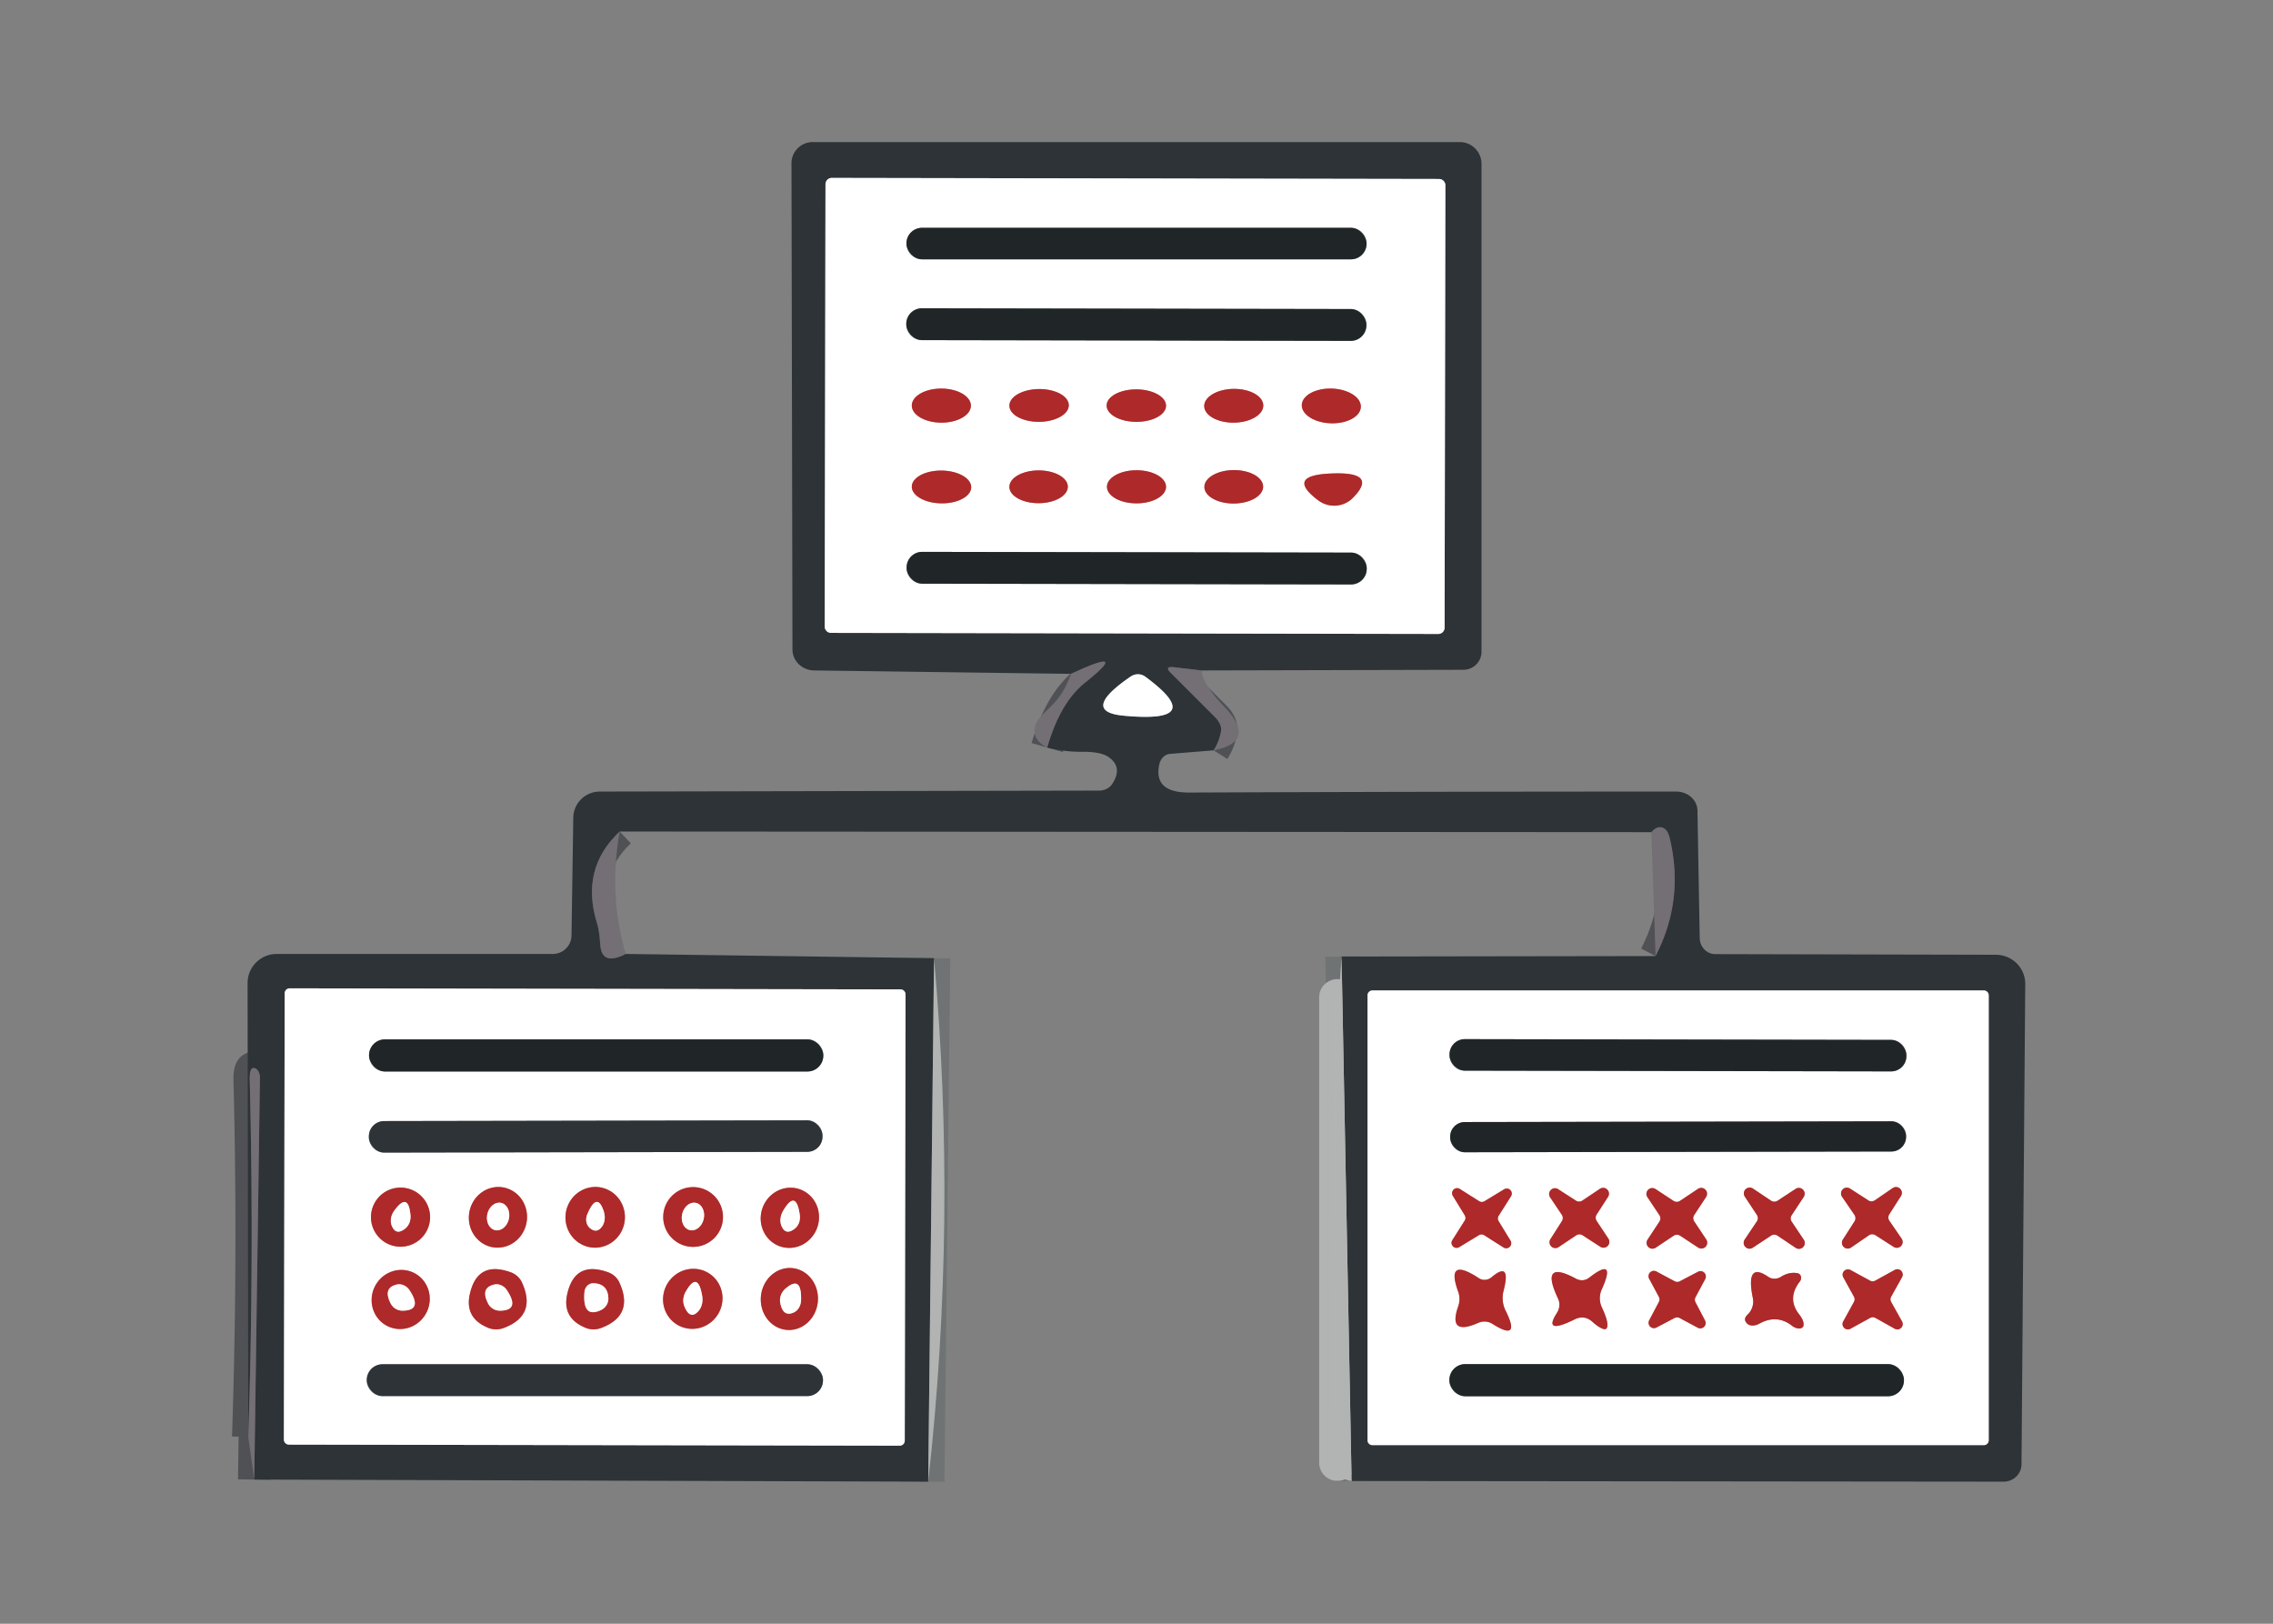 <?xml version="1.0" encoding="UTF-8" standalone="no"?>
<!DOCTYPE svg PUBLIC "-//W3C//DTD SVG 1.1//EN" "http://www.w3.org/Graphics/SVG/1.1/DTD/svg11.dtd">
<svg xmlns="http://www.w3.org/2000/svg" version="1.1" viewBox="0 0 140 100">
<rect x="0" y="0" width="140" height="100" fill="#808080" stroke="none"/>
<g stroke-width="2.00" fill="none" stroke-linecap="butt">
<path stroke="#505155" stroke-opacity="0.996" vector-effect="non-scaling-stroke" d="
  M 74.00 41.29
  L 72.31 41.09
  Q 71.68 41.02 72.12 41.45
  L 74.86 44.19
  A 1.14 0.72 34.7 0 1 75.21 45.01
  Q 75.11 45.64 74.75 46.21"
/>
<path stroke="#6f7374" stroke-opacity="0.996" vector-effect="non-scaling-stroke" d="
  M 83.25 91.21
  L 82.63 58.91"
/>
<path stroke="#505155" stroke-opacity="0.996" vector-effect="non-scaling-stroke" d="
  M 101.97 58.88
  Q 103.76 55.43 102.84 51.60
  Q 102.73 51.16 102.50 51.02
  Q 102.11 50.79 101.71 51.25"
/>
<path stroke="#505155" stroke-opacity="0.996" vector-effect="non-scaling-stroke" d="
  M 38.17 51.21
  Q 35.72 53.50 36.78 56.89
  Q 36.92 57.34 36.97 58.16
  Q 37.05 59.52 38.54 58.75"
/>
<path stroke="#6f7374" stroke-opacity="0.996" vector-effect="non-scaling-stroke" d="
  M 57.53 59.01
  L 57.17 91.25"
/>
<path stroke="#505155" stroke-opacity="0.996" vector-effect="non-scaling-stroke" d="
  M 15.66 91.12
  L 16.01 66.39
  A 0.64 0.43 -85.2 0 0 15.67 65.78
  Q 15.36 65.71 15.38 66.50
  Q 15.66 77.50 15.29 88.50"
/>
<path stroke="#505155" stroke-opacity="0.996" vector-effect="non-scaling-stroke" d="
  M 64.50 46.04
  Q 65.30 43.27 66.81 42.06
  Q 69.72 39.75 65.96 41.50"
/>
<path stroke="#96999b" vector-effect="non-scaling-stroke" d="
  M 89.024 11.413
  A 0.39 0.39 0.0 0 0 88.634 11.023
  L 51.234 10.957
  A 0.39 0.39 0.0 0 0 50.844 11.347
  L 50.796 38.587
  A 0.39 0.39 0.0 0 0 51.186 38.977
  L 88.585 39.043
  A 0.39 0.39 0.0 0 0 88.976 38.653
  L 89.024 11.413"
/>
<path stroke="#96999b" vector-effect="non-scaling-stroke" d="
  M 70.55 41.68
  A 0.78 0.77 -43.5 0 0 69.65 41.66
  Q 66.48 43.83 69.24 44.08
  Q 74.45 44.56 70.55 41.68"
/>
<path stroke="#96999b" vector-effect="non-scaling-stroke" d="
  M 55.774 61.243
  A 0.31 0.31 0.0 0 0 55.465 60.933
  L 17.845 60.867
  A 0.31 0.31 0.0 0 0 17.534 61.177
  L 17.486 88.657
  A 0.31 0.31 0.0 0 0 17.796 88.967
  L 55.415 89.033
  A 0.31 0.31 0.0 0 0 55.726 88.723
  L 55.774 61.243"
/>
<path stroke="#96999b" vector-effect="non-scaling-stroke" d="
  M 122.49 61.30
  A 0.30 0.30 0.0 0 0 122.19 61.00
  L 84.53 61.00
  A 0.30 0.30 0.0 0 0 84.23 61.30
  L 84.23 88.70
  A 0.30 0.30 0.0 0 0 84.53 89.00
  L 122.19 89.00
  A 0.30 0.30 0.0 0 0 122.49 88.70
  L 122.49 61.30"
/>
<path stroke="#909394" vector-effect="non-scaling-stroke" d="
  M 84.17 14.99
  A 0.96 0.96 0.0 0 0 83.21 14.03
  L 56.79 14.03
  A 0.96 0.96 0.0 0 0 55.83 14.99
  L 55.83 15.01
  A 0.96 0.96 0.0 0 0 56.79 15.97
  L 83.21 15.97
  A 0.96 0.96 0.0 0 0 84.17 15.01
  L 84.17 14.99"
/>
<path stroke="#909394" vector-effect="non-scaling-stroke" d="
  M 84.16 19.995
  A 0.96 0.96 0.0 0 0 83.202 19.033
  L 56.782 18.987
  A 0.96 0.96 0.0 0 0 55.82 19.945
  L 55.82 19.985
  A 0.96 0.96 0.0 0 0 56.778 20.947
  L 83.198 20.993
  A 0.96 0.96 0.0 0 0 84.16 20.035
  L 84.16 19.995"
/>
<path stroke="#d79494" vector-effect="non-scaling-stroke" d="
  M 59.8 24.986
  A 1.82 1.05 0.2 0 0 57.984 23.93
  A 1.82 1.05 0.2 0 0 56.16 24.974
  A 1.82 1.05 0.2 0 0 57.976 26.03
  A 1.82 1.05 0.2 0 0 59.8 24.986"
/>
<path stroke="#d79494" vector-effect="non-scaling-stroke" d="
  M 65.83 24.954
  A 1.83 1.01 -0.5 0 0 63.991 23.96
  A 1.83 1.01 -0.5 0 0 62.17 24.986
  A 1.83 1.01 -0.5 0 0 64.009 25.98
  A 1.83 1.01 -0.5 0 0 65.83 24.954"
/>
<path stroke="#d79494" vector-effect="non-scaling-stroke" d="
  M 71.82 24.986
  A 1.83 1.00 0.2 0 0 69.993 23.98
  A 1.83 1.00 0.2 0 0 68.16 24.974
  A 1.83 1.00 0.2 0 0 69.987 25.98
  A 1.83 1.00 0.2 0 0 71.82 24.986"
/>
<path stroke="#d79494" vector-effect="non-scaling-stroke" d="
  M 77.81 24.968
  A 1.82 1.04 -0.7 0 0 75.977 23.95
  A 1.82 1.04 -0.7 0 0 74.17 25.012
  A 1.82 1.04 -0.7 0 0 76.003 26.03
  A 1.82 1.04 -0.7 0 0 77.81 24.968"
/>
<path stroke="#d79494" vector-effect="non-scaling-stroke" d="
  M 83.819 25.06
  A 1.82 1.07 1.9 0 0 82.035 23.931
  A 1.82 1.07 1.9 0 0 80.181 24.94
  A 1.82 1.07 1.9 0 0 81.965 26.069
  A 1.82 1.07 1.9 0 0 83.819 25.06"
/>
<path stroke="#d79494" vector-effect="non-scaling-stroke" d="
  M 59.82 30.012
  A 1.83 1.01 0.7 0 0 58.002 28.98
  A 1.83 1.01 0.7 0 0 56.16 29.968
  A 1.83 1.01 0.7 0 0 57.978 31
  A 1.83 1.01 0.7 0 0 59.82 30.012"
/>
<path stroke="#d79494" vector-effect="non-scaling-stroke" d="
  M 65.77 29.974
  A 1.80 1.01 -0.2 0 0 63.967 28.97
  A 1.80 1.01 -0.2 0 0 62.17 29.986
  A 1.80 1.01 -0.2 0 0 63.974 30.99
  A 1.80 1.01 -0.2 0 0 65.77 29.974"
/>
<path stroke="#d79494" vector-effect="non-scaling-stroke" d="
  M 71.82 29.98
  A 1.82 1.02 0.0 0 0 70.00 28.96
  A 1.82 1.02 0.0 0 0 68.18 29.98
  A 1.82 1.02 0.0 0 0 70.00 31.00
  A 1.82 1.02 0.0 0 0 71.82 29.98"
/>
<path stroke="#d79494" vector-effect="non-scaling-stroke" d="
  M 77.8 29.967
  A 1.81 1.03 -0.4 0 0 75.983 28.95
  A 1.81 1.03 -0.4 0 0 74.18 29.993
  A 1.81 1.03 -0.4 0 0 75.997 31.01
  A 1.81 1.03 -0.4 0 0 77.8 29.967"
/>
<path stroke="#d79494" vector-effect="non-scaling-stroke" d="
  M 81.20 30.82
  A 1.63 1.62 40.5 0 0 83.33 30.66
  Q 84.93 29.04 82.01 29.16
  Q 79.14 29.27 81.20 30.82"
/>
<path stroke="#909394" vector-effect="non-scaling-stroke" d="
  M 84.18 34.995
  A 0.96 0.96 0.0 0 0 83.222 34.033
  L 56.802 33.987
  A 0.96 0.96 0.0 0 0 55.84 34.945
  L 55.84 34.985
  A 0.96 0.96 0.0 0 0 56.798 35.947
  L 83.218 35.993
  A 0.96 0.96 0.0 0 0 84.18 35.035
  L 84.18 34.995"
/>
<path stroke="#b1b4b3" stroke-opacity="0.992" vector-effect="non-scaling-stroke" d="
  M 82.51 61.42
  A 0.12 0.12 0.0 0 0 82.39 61.30
  L 82.37 61.30
  A 0.12 0.12 0.0 0 0 82.25 61.42
  L 82.25 90.08
  A 0.12 0.12 0.0 0 0 82.37 90.20
  L 82.39 90.20
  A 0.12 0.12 0.0 0 0 82.51 90.08
  L 82.51 61.42"
/>
<path stroke="#909394" vector-effect="non-scaling-stroke" d="
  M 50.71 64.99
  A 0.98 0.98 0.0 0 0 49.73 64.01
  L 23.71 64.01
  A 0.98 0.98 0.0 0 0 22.73 64.99
  L 22.73 65.01
  A 0.98 0.98 0.0 0 0 23.71 65.99
  L 49.73 65.99
  A 0.98 0.98 0.0 0 0 50.71 65.01
  L 50.71 64.99"
/>
<path stroke="#96999b" vector-effect="non-scaling-stroke" d="
  M 50.66 69.936
  A 0.94 0.94 0.0 0 0 49.718 68.997
  L 23.658 69.043
  A 0.94 0.94 0.0 0 0 22.72 69.984
  L 22.72 70.044
  A 0.94 0.94 0.0 0 0 23.662 70.983
  L 49.722 70.937
  A 0.94 0.94 0.0 0 0 50.66 69.996
  L 50.66 69.936"
/>
<path stroke="#d79494" vector-effect="non-scaling-stroke" d="
  M 30.365 76.815
  A 1.87 1.79 99.4 0 0 32.436 75.262
  A 1.87 1.79 99.4 0 0 30.975 73.125
  A 1.87 1.79 99.4 0 0 28.904 74.678
  A 1.87 1.79 99.4 0 0 30.365 76.815"
/>
<path stroke="#d79494" vector-effect="non-scaling-stroke" d="
  M 36.406 76.823
  A 1.87 1.83 97.8 0 0 38.473 75.218
  A 1.87 1.83 97.8 0 0 36.914 73.117
  A 1.87 1.83 97.8 0 0 34.847 74.722
  A 1.87 1.83 97.8 0 0 36.406 76.823"
/>
<path stroke="#d79494" vector-effect="non-scaling-stroke" d="
  M 44.53 74.95
  A 1.84 1.84 0.0 0 0 42.69 73.11
  A 1.84 1.84 0.0 0 0 40.85 74.95
  A 1.84 1.84 0.0 0 0 42.69 76.79
  A 1.84 1.84 0.0 0 0 44.53 74.95"
/>
<path stroke="#d79494" vector-effect="non-scaling-stroke" d="
  M 26.49 74.96
  A 1.82 1.82 0.0 0 0 24.67 73.14
  A 1.82 1.82 0.0 0 0 22.85 74.96
  A 1.82 1.82 0.0 0 0 24.67 76.78
  A 1.82 1.82 0.0 0 0 26.49 74.96"
/>
<path stroke="#d79494" vector-effect="non-scaling-stroke" d="
  M 48.078 76.77
  A 1.86 1.79 107.9 0 0 50.353 75.55
  A 1.86 1.79 107.9 0 0 49.222 73.23
  A 1.86 1.79 107.9 0 0 46.947 74.45
  A 1.86 1.79 107.9 0 0 48.078 76.77"
/>
<path stroke="#d79494" vector-effect="non-scaling-stroke" d="
  M 48.46 81.903
  A 1.91 1.76 94.8 0 0 50.374 80.147
  A 1.91 1.76 94.8 0 0 48.78 78.097
  A 1.91 1.76 94.8 0 0 46.866 79.853
  A 1.91 1.76 94.8 0 0 48.46 81.903"
/>
<path stroke="#d79494" vector-effect="non-scaling-stroke" d="
  M 23.861 81.666
  A 1.83 1.78 116.6 0 0 26.272 80.827
  A 1.83 1.78 116.6 0 0 25.499 78.394
  A 1.83 1.78 116.6 0 0 23.088 79.233
  A 1.83 1.78 116.6 0 0 23.861 81.666"
/>
<path stroke="#d79494" vector-effect="non-scaling-stroke" d="
  M 28.94 79.69
  Q 28.60 81.18 30.08 81.78
  A 1.34 1.27 -43.5 0 0 31.04 81.78
  Q 33.06 81.01 32.16 79.01
  A 1.21 1.18 -0.9 0 0 31.47 78.36
  Q 29.41 77.61 28.94 79.69"
/>
<path stroke="#d79494" vector-effect="non-scaling-stroke" d="
  M 34.94 79.69
  Q 34.60 81.18 36.08 81.78
  A 1.34 1.27 -43.5 0 0 37.04 81.78
  Q 39.06 81.01 38.16 79.01
  A 1.21 1.18 -0.9 0 0 37.47 78.36
  Q 35.41 77.61 34.94 79.69"
/>
<path stroke="#d79494" vector-effect="non-scaling-stroke" d="
  M 41.704 81.579
  A 1.86 1.82 121.3 0 0 44.225 80.936
  A 1.86 1.82 121.3 0 0 43.636 78.401
  A 1.86 1.82 121.3 0 0 41.115 79.044
  A 1.86 1.82 121.3 0 0 41.704 81.579"
/>
<path stroke="#96999b" vector-effect="non-scaling-stroke" d="
  M 50.69 84.99
  A 0.97 0.97 0.0 0 0 49.72 84.02
  L 23.56 84.02
  A 0.97 0.97 0.0 0 0 22.59 84.99
  L 22.59 85.01
  A 0.97 0.97 0.0 0 0 23.56 85.98
  L 49.72 85.98
  A 0.97 0.97 0.0 0 0 50.69 85.01
  L 50.69 84.99"
/>
<path stroke="#909394" vector-effect="non-scaling-stroke" d="
  M 117.42 64.985
  A 0.94 0.94 0.0 0 0 116.482 64.043
  L 90.222 63.997
  A 0.94 0.94 0.0 0 0 89.28 64.935
  L 89.28 64.995
  A 0.94 0.94 0.0 0 0 90.218 65.937
  L 116.478 65.983
  A 0.94 0.94 0.0 0 0 117.42 65.045
  L 117.42 64.985"
/>
<path stroke="#909394" vector-effect="non-scaling-stroke" d="
  M 117.4 69.956
  A 0.90 0.90 0.0 0 0 116.498 69.057
  L 90.218 69.103
  A 0.90 0.90 0.0 0 0 89.32 70.004
  L 89.32 70.064
  A 0.90 0.90 0.0 0 0 90.222 70.963
  L 116.502 70.917
  A 0.90 0.90 0.0 0 0 117.4 70.016
  L 117.4 69.956"
/>
<path stroke="#d79494" vector-effect="non-scaling-stroke" d="
  M 91.43 73.98
  A 0.31 0.31 45.2 0 1 91.11 73.98
  L 89.91 73.22
  A 0.31 0.31 62.6 0 0 89.48 73.64
  L 90.22 74.85
  A 0.31 0.31 45.1 0 1 90.21 75.18
  L 89.45 76.38
  A 0.31 0.31 -27.5 0 0 89.87 76.81
  L 91.09 76.07
  A 0.31 0.31 -45.0 0 1 91.41 76.07
  L 92.61 76.83
  A 0.31 0.31 1.0 0 0 93.04 76.41
  L 92.30 75.20
  A 0.31 0.31 -43.6 0 1 92.31 74.87
  L 93.07 73.67
  A 0.31 0.31 4.0 0 0 92.65 73.24
  L 91.43 73.98"
/>
<path stroke="#d79494" vector-effect="non-scaling-stroke" d="
  M 97.46 73.94
  A 0.36 0.36 44.1 0 1 97.06 73.94
  L 95.96 73.23
  A 0.36 0.36 1.0 0 0 95.47 73.73
  L 96.20 74.82
  A 0.36 0.36 43.9 0 1 96.20 75.21
  L 95.49 76.32
  A 0.36 0.36 87.3 0 0 95.99 76.81
  L 97.08 76.08
  A 0.36 0.36 44.1 0 1 97.48 76.08
  L 98.58 76.79
  A 0.36 0.36 -2.5 0 0 99.07 76.29
  L 98.34 75.19
  A 0.36 0.36 -45.7 0 1 98.34 74.80
  L 99.05 73.70
  A 0.36 0.36 87.3 0 0 98.55 73.21
  L 97.46 73.94"
/>
<path stroke="#d79494" vector-effect="non-scaling-stroke" d="
  M 103.47 73.96
  A 0.36 0.36 -45.4 0 1 103.08 73.96
  L 101.97 73.23
  A 0.36 0.36 -1.6 0 0 101.47 73.73
  L 102.21 74.84
  A 0.36 0.36 -44.9 0 1 102.21 75.23
  L 101.48 76.34
  A 0.36 0.36 88.6 0 0 101.98 76.84
  L 103.09 76.10
  A 0.36 0.36 44.6 0 1 103.48 76.10
  L 104.59 76.83
  A 0.36 0.36 -1.6 0 0 105.09 76.33
  L 104.35 75.22
  A 0.36 0.36 -44.6 0 1 104.35 74.83
  L 105.08 73.72
  A 0.36 0.36 0.9 0 0 104.58 73.22
  L 103.47 73.96"
/>
<path stroke="#d79494" vector-effect="non-scaling-stroke" d="
  M 109.48 73.95
  A 0.36 0.36 -45.0 0 1 109.09 73.95
  L 107.97 73.20
  A 0.36 0.36 -82.3 0 0 107.47 73.70
  L 108.21 74.82
  A 0.36 0.36 -1.2 0 1 108.21 75.22
  L 107.46 76.34
  A 0.36 0.36 84.9 0 0 107.96 76.84
  L 109.08 76.10
  A 0.36 0.36 44.9 0 1 109.48 76.10
  L 110.60 76.85
  A 0.36 0.36 -82.3 0 0 111.10 76.35
  L 110.35 75.23
  A 0.36 0.36 -35.0 0 1 110.36 74.83
  L 111.10 73.71
  A 0.36 0.36 -0.1 0 0 110.61 73.21
  L 109.48 73.95"
/>
<path stroke="#d79494" vector-effect="non-scaling-stroke" d="
  M 115.48 73.92
  A 0.36 0.36 -52.5 0 1 115.08 73.93
  L 113.95 73.20
  A 0.36 0.36 -4.7 0 0 113.46 73.71
  L 114.22 74.82
  A 0.36 0.36 0.0 0 1 114.23 75.21
  L 113.50 76.35
  A 0.36 0.36 -76.1 0 0 114.00 76.84
  L 115.12 76.07
  A 0.36 0.36 44.0 0 1 115.51 76.07
  L 116.65 76.80
  A 0.36 0.36 19.1 0 0 117.13 76.29
  L 116.37 75.18
  A 0.36 0.36 -46.9 0 1 116.37 74.78
  L 117.09 73.65
  A 0.36 0.36 85.4 0 0 116.59 73.16
  L 115.48 73.92"
/>
<path stroke="#d79494" vector-effect="non-scaling-stroke" d="
  M 115.50 78.87
  A 0.33 0.33 -45.6 0 1 115.18 78.87
  L 113.97 78.21
  A 0.33 0.33 85.9 0 0 113.53 78.66
  L 114.19 79.86
  A 0.33 0.33 -45.1 0 1 114.19 80.18
  L 113.53 81.38
  A 0.33 0.33 -89.7 0 0 113.98 81.83
  L 115.18 81.17
  A 0.33 0.33 44.3 0 1 115.50 81.16
  L 116.70 81.83
  A 0.33 0.33 80.4 0 0 117.15 81.38
  L 116.48 80.18
  A 0.33 0.33 -42.7 0 1 116.48 79.86
  L 117.15 78.66
  A 0.33 0.33 -4.1 0 0 116.70 78.21
  L 115.50 78.87"
/>
<path stroke="#d79494" vector-effect="non-scaling-stroke" d="
  M 91.09 78.72
  Q 89.02 77.36 89.81 79.54
  A 1.41 1.29 -47.5 0 1 89.81 80.47
  Q 89.17 82.30 91.05 81.47
  A 0.93 0.93 48.8 0 1 91.92 81.53
  Q 93.70 82.66 92.74 80.73
  A 1.77 1.74 -51.6 0 1 92.61 79.49
  Q 93.09 77.63 91.87 78.66
  A 0.67 0.64 -48.2 0 1 91.09 78.72"
/>
<path stroke="#d79494" vector-effect="non-scaling-stroke" d="
  M 95.90 80.85
  Q 95.00 82.24 97.00 81.25
  Q 97.60 80.96 98.11 81.43
  A 0.91 0.26 42.8 0 0 98.92 81.84
  Q 99.18 81.63 98.67 80.53
  A 1.34 1.32 -45.8 0 1 98.66 79.40
  Q 99.58 77.36 97.88 78.69
  A 0.74 0.72 40.2 0 1 97.07 78.75
  Q 94.80 77.52 95.97 79.99
  A 0.92 0.88 -41.5 0 1 95.90 80.85"
/>
<path stroke="#d79494" vector-effect="non-scaling-stroke" d="
  M 103.46 78.91
  A 0.33 0.33 -42.0 0 1 103.15 78.91
  L 102.03 78.31
  A 0.33 0.33 -87.3 0 0 101.58 78.76
  L 102.18 79.88
  A 0.33 0.33 45.5 0 1 102.17 80.19
  L 101.58 81.31
  A 0.33 0.33 90.0 0 0 102.02 81.76
  L 103.14 81.17
  A 0.33 0.33 -44.3 0 1 103.45 81.17
  L 104.57 81.77
  A 0.33 0.33 0.1 0 0 105.02 81.33
  L 104.43 80.20
  A 0.33 0.33 -43.5 0 1 104.43 79.89
  L 105.03 78.77
  A 0.33 0.33 1.0 0 0 104.59 78.32
  L 103.46 78.91"
/>
<path stroke="#d79494" vector-effect="non-scaling-stroke" d="
  M 108.92 78.64
  Q 107.50 77.66 107.96 79.93
  A 1.11 1.10 -27.7 0 1 107.63 80.97
  Q 107.33 81.26 107.63 81.53
  A 0.73 0.51 -35.8 0 0 108.36 81.52
  Q 109.45 80.92 110.39 81.66
  A 0.50 0.31 30.7 0 0 111.08 81.65
  Q 111.14 81.36 110.81 80.94
  Q 110.05 79.96 110.86 78.92
  A 0.33 0.29 -65.2 0 0 110.71 78.41
  Q 110.19 78.32 109.70 78.63
  A 0.74 0.68 -43.1 0 1 108.92 78.64"
/>
<path stroke="#909394" vector-effect="non-scaling-stroke" d="
  M 117.27 84.99
  A 0.98 0.98 0.0 0 0 116.29 84.01
  L 90.25 84.01
  A 0.98 0.98 0.0 0 0 89.27 84.99
  L 89.27 85.01
  A 0.98 0.98 0.0 0 0 90.25 85.99
  L 116.29 85.99
  A 0.98 0.98 0.0 0 0 117.27 85.01
  L 117.27 84.99"
/>
<path stroke="#d79494" vector-effect="non-scaling-stroke" d="
  M 30.495 75.76
  A 0.86 0.68 102.4 0 0 31.344 75.066
  A 0.86 0.68 102.4 0 0 30.865 74.08
  A 0.86 0.68 102.4 0 0 30.016 74.774
  A 0.86 0.68 102.4 0 0 30.495 75.76"
/>
<path stroke="#d79494" vector-effect="non-scaling-stroke" d="
  M 37.18 74.58
  Q 36.77 73.37 36.17 74.79
  A 0.78 0.68 -59.9 0 0 36.33 75.63
  Q 36.77 76.00 37.10 75.51
  A 1.16 0.95 55.7 0 0 37.18 74.58"
/>
<path stroke="#d79494" vector-effect="non-scaling-stroke" d="
  M 42.495 75.76
  A 0.86 0.68 102.4 0 0 43.344 75.066
  A 0.86 0.68 102.4 0 0 42.865 74.08
  A 0.86 0.68 102.4 0 0 42.016 74.774
  A 0.86 0.68 102.4 0 0 42.495 75.76"
/>
<path stroke="#d79494" vector-effect="non-scaling-stroke" d="
  M 25.28 74.81
  Q 25.14 73.37 24.27 74.58
  A 1.04 0.88 -41.2 0 0 24.13 75.49
  Q 24.39 76.12 24.96 75.66
  A 1.00 0.86 70.1 0 0 25.28 74.81"
/>
<path stroke="#d79494" vector-effect="non-scaling-stroke" d="
  M 49.26 74.81
  Q 49.03 73.22 48.24 74.56
  A 1.15 0.92 -44.7 0 0 48.13 75.49
  Q 48.39 76.12 48.96 75.66
  A 0.97 0.82 69.0 0 0 49.26 74.81"
/>
<path stroke="#d79494" vector-effect="non-scaling-stroke" d="
  M 49.34 80.06
  Q 49.38 78.47 48.35 79.39
  A 0.95 0.90 -27.7 0 0 48.06 80.25
  Q 48.23 81.13 48.89 80.83
  A 0.90 0.75 80.5 0 0 49.34 80.06"
/>
<path stroke="#d79494" vector-effect="non-scaling-stroke" d="
  M 24.81 80.72
  Q 26.04 80.70 25.23 79.47
  A 0.80 0.71 66.3 0 0 24.44 79.11
  Q 23.57 79.31 24.06 80.27
  A 0.82 0.81 -13.7 0 0 24.81 80.72"
/>
<path stroke="#d79494" vector-effect="non-scaling-stroke" d="
  M 30.81 80.72
  Q 32.04 80.70 31.23 79.47
  A 0.80 0.71 66.3 0 0 30.44 79.11
  Q 29.57 79.31 30.06 80.27
  A 0.82 0.81 -13.7 0 0 30.81 80.72"
/>
<path stroke="#d79494" vector-effect="non-scaling-stroke" d="
  M 36.00 79.56
  Q 35.86 81.21 37.00 80.69
  A 0.81 0.76 -14.6 0 0 37.47 79.94
  Q 37.43 79.07 36.57 79.03
  A 0.58 0.54 -85.7 0 0 36.00 79.56"
/>
<path stroke="#d79494" vector-effect="non-scaling-stroke" d="
  M 43.25 79.81
  Q 42.98 78.23 42.23 79.56
  A 1.08 0.98 -43.4 0 0 42.16 80.47
  Q 42.52 81.33 43.04 80.72
  A 1.23 0.98 64.5 0 0 43.25 79.81"
/>
</g>
<path fill="#2d3336" d="
  M 74.00 41.29
  L 72.31 41.09
  Q 71.68 41.02 72.12 41.45
  L 74.86 44.19
  A 1.14 0.72 34.7 0 1 75.21 45.01
  Q 75.11 45.64 74.75 46.21
  L 72.05 46.43
  A 0.82 0.69 -83.9 0 0 71.41 47.05
  Q 71.01 48.82 73.25 48.81
  Q 88.00 48.75 103.24 48.75
  A 1.31 1.18 -0.4 0 1 104.55 49.91
  L 104.69 57.76
  A 1.01 0.95 89.7 0 0 105.64 58.76
  L 122.94 58.80
  A 1.81 1.79 0.5 0 1 124.74 60.61
  L 124.51 90.18
  A 1.10 1.08 0.3 0 1 123.41 91.25
  L 83.25 91.21
  L 82.63 58.91
  L 101.97 58.88
  Q 103.76 55.43 102.84 51.60
  Q 102.73 51.16 102.50 51.02
  Q 102.11 50.79 101.71 51.25
  L 38.17 51.21
  Q 35.72 53.50 36.78 56.89
  Q 36.92 57.34 36.97 58.16
  Q 37.05 59.52 38.54 58.75
  L 57.53 59.01
  L 57.17 91.25
  L 15.66 91.12
  L 16.01 66.39
  A 0.64 0.43 -85.2 0 0 15.67 65.78
  Q 15.36 65.71 15.38 66.50
  Q 15.66 77.50 15.29 88.50
  L 15.25 60.54
  A 1.79 1.79 0.0 0 1 17.04 58.75
  L 34.05 58.75
  A 1.15 1.15 -89.5 0 0 35.20 57.62
  L 35.31 50.35
  A 1.63 1.63 -89.5 0 1 36.94 48.75
  L 67.69 48.69
  A 1.02 0.89 14.8 0 0 68.50 48.29
  Q 69.19 47.24 68.26 46.61
  Q 67.78 46.29 66.66 46.30
  Q 65.56 46.31 64.50 46.04
  Q 65.30 43.27 66.81 42.06
  Q 69.72 39.75 65.96 41.50
  L 50.14 41.29
  A 1.35 1.29 0.5 0 1 48.81 40.00
  L 48.75 10.05
  A 1.31 1.30 0.0 0 1 50.06 8.75
  L 89.91 8.75
  A 1.34 1.34 5.8 0 1 91.25 10.09
  L 91.25 40.14
  A 1.12 1.11 -0.0 0 1 90.13 41.25
  L 74.00 41.29
  Z
  M 89.024 11.413
  A 0.39 0.39 0.0 0 0 88.634 11.023
  L 51.234 10.957
  A 0.39 0.39 0.0 0 0 50.844 11.347
  L 50.796 38.587
  A 0.39 0.39 0.0 0 0 51.186 38.977
  L 88.585 39.043
  A 0.39 0.39 0.0 0 0 88.976 38.653
  L 89.024 11.413
  Z
  M 70.55 41.68
  A 0.78 0.77 -43.5 0 0 69.65 41.66
  Q 66.48 43.83 69.24 44.08
  Q 74.45 44.56 70.55 41.68
  Z
  M 55.774 61.243
  A 0.31 0.31 0.0 0 0 55.465 60.933
  L 17.845 60.867
  A 0.31 0.31 0.0 0 0 17.534 61.177
  L 17.486 88.657
  A 0.31 0.31 0.0 0 0 17.796 88.967
  L 55.415 89.033
  A 0.31 0.31 0.0 0 0 55.726 88.723
  L 55.774 61.243
  Z
  M 122.49 61.30
  A 0.30 0.30 0.0 0 0 122.19 61.00
  L 84.53 61.00
  A 0.30 0.30 0.0 0 0 84.23 61.30
  L 84.23 88.70
  A 0.30 0.30 0.0 0 0 84.53 89.00
  L 122.19 89.00
  A 0.30 0.30 0.0 0 0 122.49 88.70
  L 122.49 61.30
  Z"
/>
<path fill="#ffffff" d="
  M 88.976 38.653
  A 0.39 0.39 0.0 0 1 88.585 39.043
  L 51.186 38.977
  A 0.39 0.39 0.0 0 1 50.796 38.587
  L 50.844 11.347
  A 0.39 0.39 0.0 0 1 51.234 10.957
  L 88.634 11.023
  A 0.39 0.39 0.0 0 1 89.024 11.413
  L 88.976 38.653
  Z
  M 84.17 14.99
  A 0.96 0.96 0.0 0 0 83.21 14.03
  L 56.79 14.03
  A 0.96 0.96 0.0 0 0 55.83 14.99
  L 55.83 15.01
  A 0.96 0.96 0.0 0 0 56.79 15.97
  L 83.21 15.97
  A 0.96 0.96 0.0 0 0 84.17 15.01
  L 84.17 14.99
  Z
  M 84.16 19.995
  A 0.96 0.96 0.0 0 0 83.202 19.033
  L 56.782 18.987
  A 0.96 0.96 0.0 0 0 55.82 19.945
  L 55.82 19.985
  A 0.96 0.96 0.0 0 0 56.778 20.947
  L 83.198 20.993
  A 0.96 0.96 0.0 0 0 84.16 20.035
  L 84.16 19.995
  Z
  M 59.8 24.986
  A 1.82 1.05 0.2 0 0 57.984 23.93
  A 1.82 1.05 0.2 0 0 56.16 24.974
  A 1.82 1.05 0.2 0 0 57.976 26.03
  A 1.82 1.05 0.2 0 0 59.8 24.986
  Z
  M 65.83 24.954
  A 1.83 1.01 -0.5 0 0 63.991 23.96
  A 1.83 1.01 -0.5 0 0 62.17 24.986
  A 1.83 1.01 -0.5 0 0 64.009 25.98
  A 1.83 1.01 -0.5 0 0 65.83 24.954
  Z
  M 71.82 24.986
  A 1.83 1.00 0.2 0 0 69.993 23.98
  A 1.83 1.00 0.2 0 0 68.16 24.974
  A 1.83 1.00 0.2 0 0 69.987 25.98
  A 1.83 1.00 0.2 0 0 71.82 24.986
  Z
  M 77.81 24.968
  A 1.82 1.04 -0.7 0 0 75.977 23.95
  A 1.82 1.04 -0.7 0 0 74.17 25.012
  A 1.82 1.04 -0.7 0 0 76.003 26.03
  A 1.82 1.04 -0.7 0 0 77.81 24.968
  Z
  M 83.819 25.06
  A 1.82 1.07 1.9 0 0 82.035 23.931
  A 1.82 1.07 1.9 0 0 80.181 24.94
  A 1.82 1.07 1.9 0 0 81.965 26.069
  A 1.82 1.07 1.9 0 0 83.819 25.06
  Z
  M 59.82 30.012
  A 1.83 1.01 0.7 0 0 58.002 28.98
  A 1.83 1.01 0.7 0 0 56.16 29.968
  A 1.83 1.01 0.7 0 0 57.978 31
  A 1.83 1.01 0.7 0 0 59.82 30.012
  Z
  M 65.77 29.974
  A 1.80 1.01 -0.2 0 0 63.967 28.97
  A 1.80 1.01 -0.2 0 0 62.17 29.986
  A 1.80 1.01 -0.2 0 0 63.974 30.99
  A 1.80 1.01 -0.2 0 0 65.77 29.974
  Z
  M 71.82 29.98
  A 1.82 1.02 0.0 0 0 70.00 28.96
  A 1.82 1.02 0.0 0 0 68.18 29.98
  A 1.82 1.02 0.0 0 0 70.00 31.00
  A 1.82 1.02 0.0 0 0 71.82 29.98
  Z
  M 77.8 29.967
  A 1.81 1.03 -0.4 0 0 75.983 28.95
  A 1.81 1.03 -0.4 0 0 74.18 29.993
  A 1.81 1.03 -0.4 0 0 75.997 31.01
  A 1.81 1.03 -0.4 0 0 77.8 29.967
  Z
  M 81.20 30.82
  A 1.63 1.62 40.5 0 0 83.33 30.66
  Q 84.93 29.04 82.01 29.16
  Q 79.14 29.27 81.20 30.82
  Z
  M 84.18 34.995
  A 0.96 0.96 0.0 0 0 83.222 34.033
  L 56.802 33.987
  A 0.96 0.96 0.0 0 0 55.84 34.945
  L 55.84 34.985
  A 0.96 0.96 0.0 0 0 56.798 35.947
  L 83.218 35.993
  A 0.96 0.96 0.0 0 0 84.18 35.035
  L 84.18 34.995
  Z"
/>
<rect fill="#202628" x="55.83" y="14.03" width="28.34" height="1.94" rx="0.96"/>
<rect fill="#202628" x="-14.17" y="-0.98" transform="translate(69.99,19.99) rotate(0.1)" width="28.34" height="1.96" rx="0.96"/>
<ellipse fill="#ae2929" cx="0.00" cy="0.00" transform="translate(57.98,24.98) rotate(0.2)" rx="1.82" ry="1.05"/>
<ellipse fill="#ae2929" cx="0.00" cy="0.00" transform="translate(64.00,24.97) rotate(-0.5)" rx="1.83" ry="1.01"/>
<ellipse fill="#ae2929" cx="0.00" cy="0.00" transform="translate(69.99,24.98) rotate(0.2)" rx="1.83" ry="1.00"/>
<ellipse fill="#ae2929" cx="0.00" cy="0.00" transform="translate(75.99,24.99) rotate(-0.7)" rx="1.82" ry="1.04"/>
<ellipse fill="#ae2929" cx="0.00" cy="0.00" transform="translate(82.00,25.00) rotate(1.9)" rx="1.82" ry="1.07"/>
<ellipse fill="#ae2929" cx="0.00" cy="0.00" transform="translate(57.99,29.99) rotate(0.7)" rx="1.83" ry="1.01"/>
<ellipse fill="#ae2929" cx="0.00" cy="0.00" transform="translate(63.97,29.98) rotate(-0.2)" rx="1.80" ry="1.01"/>
<ellipse fill="#ae2929" cx="70.00" cy="29.98" rx="1.82" ry="1.02"/>
<ellipse fill="#ae2929" cx="0.00" cy="0.00" transform="translate(75.99,29.98) rotate(-0.4)" rx="1.81" ry="1.03"/>
<path fill="#ae2929" d="
  M 81.20 30.82
  Q 79.14 29.27 82.01 29.16
  Q 84.93 29.04 83.33 30.66
  A 1.63 1.62 40.5 0 1 81.20 30.82
  Z"
/>
<rect fill="#202628" x="-14.17" y="-0.98" transform="translate(70.01,34.99) rotate(0.1)" width="28.34" height="1.96" rx="0.96"/>
<path fill="#736f75" fill-opacity="0.992" d="
  M 64.50 46.04
  Q 63.51 45.54 63.77 44.66
  Q 63.88 44.29 64.59 43.64
  Q 65.55 42.76 65.96 41.50
  Q 69.72 39.75 66.81 42.06
  Q 65.30 43.27 64.50 46.04
  Z"
/>
<path fill="#736f75" fill-opacity="0.992" d="
  M 74.00 41.29
  Q 74.08 42.14 75.44 43.56
  Q 77.45 45.68 74.75 46.21
  Q 75.11 45.64 75.21 45.01
  A 1.14 0.72 34.7 0 0 74.86 44.19
  L 72.12 41.45
  Q 71.68 41.02 72.31 41.09
  L 74.00 41.29
  Z"
/>
<path fill="#ffffff" d="
  M 70.55 41.68
  Q 74.45 44.56 69.24 44.08
  Q 66.48 43.83 69.65 41.66
  A 0.78 0.77 -43.5 0 1 70.55 41.68
  Z"
/>
<path fill="#736f75" fill-opacity="0.992" d="
  M 101.97 58.88
  L 101.71 51.25
  Q 102.11 50.79 102.50 51.02
  Q 102.73 51.16 102.84 51.60
  Q 103.76 55.43 101.97 58.88
  Z"
/>
<path fill="#736f75" fill-opacity="0.992" d="
  M 38.17 51.21
  Q 37.47 55.16 38.54 58.75
  Q 37.05 59.52 36.97 58.16
  Q 36.92 57.34 36.78 56.89
  Q 35.72 53.50 38.17 51.21
  Z"
/>
<path fill="#b1b4b3" fill-opacity="0.992" d="
  M 82.63 58.91
  L 83.25 91.21
  Q 82.01 91.05 82.00 89.25
  Q 81.84 69.82 82.63 58.91
  Z
  M 82.51 61.42
  A 0.12 0.12 0.0 0 0 82.39 61.30
  L 82.37 61.30
  A 0.12 0.12 0.0 0 0 82.25 61.42
  L 82.25 90.08
  A 0.12 0.12 0.0 0 0 82.37 90.20
  L 82.39 90.20
  A 0.12 0.12 0.0 0 0 82.51 90.08
  L 82.51 61.42
  Z"
/>
<path fill="#b1b4b3" fill-opacity="0.992" d="
  M 57.53 59.01
  Q 58.97 75.16 57.17 91.25
  L 57.53 59.01
  Z"
/>
<path fill="#ffffff" d="
  M 55.726 88.723
  A 0.31 0.31 0.0 0 1 55.415 89.033
  L 17.796 88.967
  A 0.31 0.31 0.0 0 1 17.486 88.657
  L 17.534 61.177
  A 0.31 0.31 0.0 0 1 17.845 60.867
  L 55.465 60.933
  A 0.31 0.31 0.0 0 1 55.774 61.243
  L 55.726 88.723
  Z
  M 50.71 64.99
  A 0.98 0.98 0.0 0 0 49.73 64.01
  L 23.71 64.01
  A 0.98 0.98 0.0 0 0 22.73 64.99
  L 22.73 65.01
  A 0.98 0.98 0.0 0 0 23.71 65.99
  L 49.73 65.99
  A 0.98 0.98 0.0 0 0 50.71 65.01
  L 50.71 64.99
  Z
  M 50.66 69.936
  A 0.94 0.94 0.0 0 0 49.718 68.997
  L 23.658 69.043
  A 0.94 0.94 0.0 0 0 22.72 69.984
  L 22.72 70.044
  A 0.94 0.94 0.0 0 0 23.662 70.983
  L 49.722 70.937
  A 0.94 0.94 0.0 0 0 50.66 69.996
  L 50.66 69.936
  Z
  M 30.365 76.815
  A 1.87 1.79 99.4 0 0 32.436 75.262
  A 1.87 1.79 99.4 0 0 30.975 73.125
  A 1.87 1.79 99.4 0 0 28.904 74.678
  A 1.87 1.79 99.4 0 0 30.365 76.815
  Z
  M 36.406 76.823
  A 1.87 1.83 97.8 0 0 38.473 75.218
  A 1.87 1.83 97.8 0 0 36.914 73.117
  A 1.87 1.83 97.8 0 0 34.847 74.722
  A 1.87 1.83 97.8 0 0 36.406 76.823
  Z
  M 44.53 74.95
  A 1.84 1.84 0.0 0 0 42.69 73.11
  A 1.84 1.84 0.0 0 0 40.85 74.95
  A 1.84 1.84 0.0 0 0 42.69 76.79
  A 1.84 1.84 0.0 0 0 44.53 74.95
  Z
  M 26.49 74.96
  A 1.82 1.82 0.0 0 0 24.67 73.14
  A 1.82 1.82 0.0 0 0 22.85 74.96
  A 1.82 1.82 0.0 0 0 24.67 76.78
  A 1.82 1.82 0.0 0 0 26.49 74.96
  Z
  M 48.078 76.77
  A 1.86 1.79 107.9 0 0 50.353 75.55
  A 1.86 1.79 107.9 0 0 49.222 73.23
  A 1.86 1.79 107.9 0 0 46.947 74.45
  A 1.86 1.79 107.9 0 0 48.078 76.77
  Z
  M 48.46 81.903
  A 1.91 1.76 94.8 0 0 50.374 80.147
  A 1.91 1.76 94.8 0 0 48.78 78.097
  A 1.91 1.76 94.8 0 0 46.866 79.853
  A 1.91 1.76 94.8 0 0 48.46 81.903
  Z
  M 23.861 81.666
  A 1.83 1.78 116.6 0 0 26.272 80.827
  A 1.83 1.78 116.6 0 0 25.499 78.394
  A 1.83 1.78 116.6 0 0 23.088 79.233
  A 1.83 1.78 116.6 0 0 23.861 81.666
  Z
  M 28.94 79.69
  Q 28.60 81.18 30.08 81.78
  A 1.34 1.27 -43.5 0 0 31.04 81.78
  Q 33.06 81.01 32.16 79.01
  A 1.21 1.18 -0.9 0 0 31.47 78.36
  Q 29.41 77.61 28.94 79.69
  Z
  M 34.94 79.69
  Q 34.60 81.18 36.08 81.78
  A 1.34 1.27 -43.5 0 0 37.04 81.78
  Q 39.06 81.01 38.16 79.01
  A 1.21 1.18 -0.9 0 0 37.47 78.36
  Q 35.41 77.61 34.94 79.69
  Z
  M 41.704 81.579
  A 1.86 1.82 121.3 0 0 44.225 80.936
  A 1.86 1.82 121.3 0 0 43.636 78.401
  A 1.86 1.82 121.3 0 0 41.115 79.044
  A 1.86 1.82 121.3 0 0 41.704 81.579
  Z
  M 50.69 84.99
  A 0.97 0.97 0.0 0 0 49.72 84.02
  L 23.56 84.02
  A 0.97 0.97 0.0 0 0 22.59 84.99
  L 22.59 85.01
  A 0.97 0.97 0.0 0 0 23.56 85.98
  L 49.72 85.98
  A 0.97 0.97 0.0 0 0 50.69 85.01
  L 50.69 84.99
  Z"
/>
<path fill="#ffffff" d="
  M 122.49 88.70
  A 0.30 0.30 0.0 0 1 122.19 89.00
  L 84.53 89.00
  A 0.30 0.30 0.0 0 1 84.23 88.70
  L 84.23 61.30
  A 0.30 0.30 0.0 0 1 84.53 61.00
  L 122.19 61.00
  A 0.30 0.30 0.0 0 1 122.49 61.30
  L 122.49 88.70
  Z
  M 117.42 64.985
  A 0.94 0.94 0.0 0 0 116.482 64.043
  L 90.222 63.997
  A 0.94 0.94 0.0 0 0 89.28 64.935
  L 89.28 64.995
  A 0.94 0.94 0.0 0 0 90.218 65.937
  L 116.478 65.983
  A 0.94 0.94 0.0 0 0 117.42 65.045
  L 117.42 64.985
  Z
  M 117.4 69.956
  A 0.90 0.90 0.0 0 0 116.498 69.057
  L 90.218 69.103
  A 0.90 0.90 0.0 0 0 89.32 70.004
  L 89.32 70.064
  A 0.90 0.90 0.0 0 0 90.222 70.963
  L 116.502 70.917
  A 0.90 0.90 0.0 0 0 117.4 70.016
  L 117.4 69.956
  Z
  M 91.43 73.98
  A 0.31 0.31 45.2 0 1 91.11 73.98
  L 89.91 73.22
  A 0.31 0.31 62.6 0 0 89.48 73.64
  L 90.22 74.85
  A 0.31 0.31 45.1 0 1 90.21 75.18
  L 89.45 76.38
  A 0.31 0.31 -27.5 0 0 89.87 76.81
  L 91.09 76.07
  A 0.31 0.31 -45.0 0 1 91.41 76.07
  L 92.61 76.83
  A 0.31 0.31 1.0 0 0 93.04 76.41
  L 92.30 75.20
  A 0.31 0.31 -43.6 0 1 92.31 74.87
  L 93.07 73.67
  A 0.31 0.31 4.0 0 0 92.65 73.24
  L 91.43 73.98
  Z
  M 97.46 73.94
  A 0.36 0.36 44.1 0 1 97.06 73.94
  L 95.96 73.23
  A 0.36 0.36 1.0 0 0 95.47 73.73
  L 96.20 74.82
  A 0.36 0.36 43.9 0 1 96.20 75.21
  L 95.49 76.32
  A 0.36 0.36 87.3 0 0 95.99 76.81
  L 97.08 76.08
  A 0.36 0.36 44.1 0 1 97.48 76.08
  L 98.58 76.79
  A 0.36 0.36 -2.5 0 0 99.07 76.29
  L 98.34 75.19
  A 0.36 0.36 -45.7 0 1 98.34 74.80
  L 99.05 73.70
  A 0.36 0.36 87.3 0 0 98.55 73.21
  L 97.46 73.94
  Z
  M 103.47 73.96
  A 0.36 0.36 -45.4 0 1 103.08 73.96
  L 101.97 73.23
  A 0.36 0.36 -1.6 0 0 101.47 73.73
  L 102.21 74.84
  A 0.36 0.36 -44.9 0 1 102.21 75.23
  L 101.48 76.34
  A 0.36 0.36 88.6 0 0 101.98 76.84
  L 103.09 76.10
  A 0.36 0.36 44.6 0 1 103.48 76.10
  L 104.59 76.83
  A 0.36 0.36 -1.6 0 0 105.09 76.33
  L 104.35 75.22
  A 0.36 0.36 -44.6 0 1 104.35 74.83
  L 105.08 73.72
  A 0.36 0.36 0.9 0 0 104.58 73.22
  L 103.47 73.96
  Z
  M 109.48 73.95
  A 0.36 0.36 -45.0 0 1 109.09 73.95
  L 107.97 73.20
  A 0.36 0.36 -82.3 0 0 107.47 73.70
  L 108.21 74.82
  A 0.36 0.36 -1.2 0 1 108.21 75.22
  L 107.46 76.34
  A 0.36 0.36 84.9 0 0 107.96 76.84
  L 109.08 76.10
  A 0.36 0.36 44.9 0 1 109.48 76.10
  L 110.60 76.85
  A 0.36 0.36 -82.3 0 0 111.10 76.35
  L 110.35 75.23
  A 0.36 0.36 -35.0 0 1 110.36 74.83
  L 111.10 73.71
  A 0.36 0.36 -0.1 0 0 110.61 73.21
  L 109.48 73.95
  Z
  M 115.48 73.92
  A 0.36 0.36 -52.5 0 1 115.08 73.93
  L 113.95 73.20
  A 0.36 0.36 -4.7 0 0 113.46 73.71
  L 114.22 74.82
  A 0.36 0.36 0.0 0 1 114.23 75.21
  L 113.50 76.35
  A 0.36 0.36 -76.1 0 0 114.00 76.84
  L 115.12 76.07
  A 0.36 0.36 44.0 0 1 115.51 76.07
  L 116.65 76.80
  A 0.36 0.36 19.1 0 0 117.13 76.29
  L 116.37 75.18
  A 0.36 0.36 -46.9 0 1 116.37 74.78
  L 117.09 73.65
  A 0.36 0.36 85.4 0 0 116.59 73.16
  L 115.48 73.92
  Z
  M 115.50 78.87
  A 0.33 0.33 -45.6 0 1 115.18 78.87
  L 113.97 78.21
  A 0.33 0.33 85.9 0 0 113.53 78.66
  L 114.19 79.86
  A 0.33 0.33 -45.1 0 1 114.19 80.18
  L 113.53 81.38
  A 0.33 0.33 -89.7 0 0 113.98 81.83
  L 115.18 81.17
  A 0.33 0.33 44.3 0 1 115.50 81.16
  L 116.70 81.83
  A 0.33 0.33 80.4 0 0 117.15 81.38
  L 116.48 80.18
  A 0.33 0.33 -42.7 0 1 116.48 79.86
  L 117.15 78.66
  A 0.33 0.33 -4.1 0 0 116.70 78.21
  L 115.50 78.87
  Z
  M 91.09 78.72
  Q 89.02 77.36 89.81 79.54
  A 1.41 1.29 -47.5 0 1 89.81 80.47
  Q 89.17 82.30 91.05 81.47
  A 0.93 0.93 48.8 0 1 91.92 81.53
  Q 93.70 82.66 92.74 80.73
  A 1.77 1.74 -51.6 0 1 92.61 79.49
  Q 93.09 77.63 91.87 78.66
  A 0.67 0.64 -48.2 0 1 91.09 78.72
  Z
  M 95.90 80.85
  Q 95.00 82.24 97.00 81.25
  Q 97.60 80.96 98.11 81.43
  A 0.91 0.26 42.8 0 0 98.92 81.84
  Q 99.18 81.63 98.67 80.53
  A 1.34 1.32 -45.8 0 1 98.66 79.40
  Q 99.58 77.36 97.88 78.69
  A 0.74 0.72 40.2 0 1 97.07 78.75
  Q 94.80 77.52 95.97 79.99
  A 0.92 0.88 -41.5 0 1 95.90 80.85
  Z
  M 103.46 78.91
  A 0.33 0.33 -42.0 0 1 103.15 78.91
  L 102.03 78.31
  A 0.33 0.33 -87.3 0 0 101.58 78.76
  L 102.18 79.88
  A 0.33 0.33 45.5 0 1 102.17 80.19
  L 101.58 81.31
  A 0.33 0.33 90.0 0 0 102.02 81.76
  L 103.14 81.17
  A 0.33 0.33 -44.3 0 1 103.45 81.17
  L 104.57 81.77
  A 0.33 0.33 0.1 0 0 105.02 81.33
  L 104.43 80.20
  A 0.33 0.33 -43.5 0 1 104.43 79.89
  L 105.03 78.77
  A 0.33 0.33 1.0 0 0 104.59 78.32
  L 103.46 78.91
  Z
  M 108.92 78.64
  Q 107.50 77.66 107.96 79.93
  A 1.11 1.10 -27.7 0 1 107.63 80.97
  Q 107.33 81.26 107.63 81.53
  A 0.73 0.51 -35.8 0 0 108.36 81.52
  Q 109.45 80.92 110.39 81.66
  A 0.50 0.31 30.7 0 0 111.08 81.65
  Q 111.14 81.36 110.81 80.94
  Q 110.05 79.96 110.86 78.92
  A 0.33 0.29 -65.2 0 0 110.71 78.41
  Q 110.19 78.32 109.70 78.63
  A 0.74 0.68 -43.1 0 1 108.92 78.64
  Z
  M 117.27 84.99
  A 0.98 0.98 0.0 0 0 116.29 84.01
  L 90.25 84.01
  A 0.98 0.98 0.0 0 0 89.27 84.99
  L 89.27 85.01
  A 0.98 0.98 0.0 0 0 90.25 85.99
  L 116.29 85.99
  A 0.98 0.98 0.0 0 0 117.27 85.01
  L 117.27 84.99
  Z"
/>
<rect fill="#b1b4b3" fill-opacity="0.992" x="82.25" y="61.30" width="0.26" height="28.90" rx="0.12"/>
<rect fill="#202628" x="22.73" y="64.01" width="27.98" height="1.98" rx="0.98"/>
<rect fill="#202628" x="-14.07" y="-0.97" transform="translate(103.35,64.99) rotate(0.1)" width="28.14" height="1.94" rx="0.94"/>
<path fill="#736f75" fill-opacity="0.992" d="
  M 15.66 91.12
  L 15.29 88.50
  Q 15.66 77.50 15.38 66.50
  Q 15.36 65.71 15.67 65.78
  A 0.64 0.43 -85.2 0 1 16.01 66.39
  L 15.66 91.12
  Z"
/>
<rect fill="#2d3336" x="-13.97" y="-0.97" transform="translate(36.69,69.99) rotate(-0.1)" width="27.94" height="1.94" rx="0.94"/>
<rect fill="#202628" x="-14.04" y="-0.93" transform="translate(103.36,70.01) rotate(-0.1)" width="28.08" height="1.86" rx="0.90"/>
<path fill="#ae2929" d="
  M 30.365 76.815
  A 1.87 1.79 99.4 0 1 28.904 74.678
  A 1.87 1.79 99.4 0 1 30.975 73.125
  A 1.87 1.79 99.4 0 1 32.436 75.262
  A 1.87 1.79 99.4 0 1 30.365 76.815
  Z
  M 30.495 75.76
  A 0.86 0.68 102.4 0 0 31.344 75.066
  A 0.86 0.68 102.4 0 0 30.865 74.08
  A 0.86 0.68 102.4 0 0 30.016 74.774
  A 0.86 0.68 102.4 0 0 30.495 75.76
  Z"
/>
<path fill="#ae2929" d="
  M 36.406 76.823
  A 1.87 1.83 97.8 0 1 34.847 74.722
  A 1.87 1.83 97.8 0 1 36.914 73.117
  A 1.87 1.83 97.8 0 1 38.473 75.218
  A 1.87 1.83 97.8 0 1 36.406 76.823
  Z
  M 37.18 74.58
  Q 36.77 73.37 36.17 74.79
  A 0.78 0.68 -59.9 0 0 36.33 75.63
  Q 36.77 76.00 37.10 75.51
  A 1.16 0.95 55.7 0 0 37.18 74.58
  Z"
/>
<path fill="#ae2929" d="
  M 44.53 74.95
  A 1.84 1.84 0.0 0 1 42.69 76.79
  A 1.84 1.84 0.0 0 1 40.85 74.95
  A 1.84 1.84 0.0 0 1 42.69 73.11
  A 1.84 1.84 0.0 0 1 44.53 74.95
  Z
  M 42.495 75.76
  A 0.86 0.68 102.4 0 0 43.344 75.066
  A 0.86 0.68 102.4 0 0 42.865 74.08
  A 0.86 0.68 102.4 0 0 42.016 74.774
  A 0.86 0.68 102.4 0 0 42.495 75.76
  Z"
/>
<path fill="#ae2929" d="
  M 91.43 73.98
  L 92.65 73.24
  A 0.31 0.31 -19.8 0 1 93.07 73.67
  L 92.31 74.87
  A 0.31 0.31 -44.4 0 0 92.30 75.20
  L 93.04 76.41
  A 0.31 0.31 -10.3 0 1 92.61 76.83
  L 91.41 76.07
  A 0.31 0.31 -44.4 0 0 91.09 76.07
  L 89.87 76.81
  A 0.31 0.31 33.5 0 1 89.45 76.38
  L 90.21 75.18
  A 0.31 0.31 45.4 0 0 90.22 74.85
  L 89.48 73.64
  A 0.31 0.31 -56.1 0 1 89.91 73.22
  L 91.11 73.98
  A 0.31 0.31 45.5 0 0 91.43 73.98
  Z"
/>
<path fill="#ae2929" d="
  M 97.46 73.94
  L 98.55 73.21
  A 0.36 0.36 88.2 0 1 99.05 73.70
  L 98.34 74.80
  A 0.36 0.36 -45.6 0 0 98.34 75.19
  L 99.07 76.29
  A 0.36 0.36 -1.8 0 1 98.58 76.79
  L 97.48 76.08
  A 0.36 0.36 44.6 0 0 97.08 76.08
  L 95.99 76.81
  A 0.36 0.36 88.2 0 1 95.49 76.32
  L 96.20 75.21
  A 0.36 0.36 44.4 0 0 96.20 74.82
  L 95.47 73.73
  A 0.36 0.36 12.6 0 1 95.96 73.23
  L 97.06 73.94
  A 0.36 0.36 44.6 0 0 97.46 73.94
  Z"
/>
<path fill="#ae2929" d="
  M 103.47 73.96
  L 104.58 73.22
  A 0.36 0.36 33.9 0 1 105.08 73.72
  L 104.35 74.83
  A 0.36 0.36 -45.3 0 0 104.35 75.22
  L 105.09 76.33
  A 0.36 0.36 20.3 0 1 104.59 76.83
  L 103.48 76.10
  A 0.36 0.36 44.7 0 0 103.09 76.10
  L 101.98 76.84
  A 0.36 0.36 -68.8 0 1 101.48 76.34
  L 102.21 75.23
  A 0.36 0.36 -45.6 0 0 102.21 74.84
  L 101.47 73.73
  A 0.36 0.36 20.3 0 1 101.97 73.23
  L 103.08 73.96
  A 0.36 0.36 -45.2 0 0 103.47 73.96
  Z"
/>
<path fill="#ae2929" d="
  M 109.48 73.95
  L 110.61 73.21
  A 0.36 0.36 -5.2 0 1 111.10 73.71
  L 110.36 74.83
  A 0.36 0.36 -38.2 0 0 110.35 75.23
  L 111.10 76.35
  A 0.36 0.36 63.7 0 1 110.60 76.85
  L 109.48 76.10
  A 0.36 0.36 45.1 0 0 109.08 76.10
  L 107.96 76.84
  A 0.36 0.36 82.7 0 1 107.46 76.34
  L 108.21 75.22
  A 0.36 0.36 -82.3 0 0 108.21 74.82
  L 107.47 73.70
  A 0.36 0.36 63.7 0 1 107.97 73.20
  L 109.09 73.95
  A 0.36 0.36 -44.9 0 0 109.48 73.95
  Z"
/>
<path fill="#ae2929" d="
  M 115.48 73.92
  L 116.59 73.16
  A 0.36 0.36 83.0 0 1 117.09 73.65
  L 116.37 74.78
  A 0.36 0.36 -45.7 0 0 116.37 75.18
  L 117.13 76.29
  A 0.36 0.36 33.1 0 1 116.65 76.80
  L 115.51 76.07
  A 0.36 0.36 44.1 0 0 115.12 76.07
  L 114.00 76.84
  A 0.36 0.36 47.6 0 1 113.50 76.35
  L 114.23 75.21
  A 0.36 0.36 41.6 0 0 114.22 74.82
  L 113.46 73.71
  A 0.36 0.36 -6.9 0 1 113.95 73.20
  L 115.08 73.93
  A 0.36 0.36 -43.4 0 0 115.48 73.92
  Z"
/>
<path fill="#ae2929" d="
  M 26.49 74.96
  A 1.82 1.82 0.0 0 1 24.67 76.78
  A 1.82 1.82 0.0 0 1 22.85 74.96
  A 1.82 1.82 0.0 0 1 24.67 73.14
  A 1.82 1.82 0.0 0 1 26.49 74.96
  Z
  M 25.28 74.81
  Q 25.14 73.37 24.27 74.58
  A 1.04 0.88 -41.2 0 0 24.13 75.49
  Q 24.39 76.12 24.96 75.66
  A 1.00 0.86 70.1 0 0 25.28 74.81
  Z"
/>
<path fill="#ae2929" d="
  M 48.078 76.77
  A 1.86 1.79 107.9 0 1 46.947 74.45
  A 1.86 1.79 107.9 0 1 49.222 73.23
  A 1.86 1.79 107.9 0 1 50.353 75.55
  A 1.86 1.79 107.9 0 1 48.078 76.77
  Z
  M 49.26 74.81
  Q 49.03 73.22 48.24 74.56
  A 1.15 0.92 -44.7 0 0 48.13 75.49
  Q 48.39 76.12 48.96 75.66
  A 0.97 0.82 69.0 0 0 49.26 74.81
  Z"
/>
<path fill="#ffffff" d="
  M 24.96 75.66
  Q 24.39 76.12 24.13 75.49
  A 1.04 0.88 -41.2 0 1 24.27 74.58
  Q 25.14 73.37 25.28 74.81
  A 1.00 0.86 70.1 0 1 24.96 75.66
  Z"
/>
<ellipse fill="#ffffff" cx="0.00" cy="0.00" transform="translate(30.68,74.92) rotate(102.4)" rx="0.86" ry="0.68"/>
<path fill="#ffffff" d="
  M 37.10 75.51
  Q 36.77 76.00 36.33 75.63
  A 0.78 0.68 -59.9 0 1 36.17 74.79
  Q 36.77 73.37 37.18 74.58
  A 1.16 0.95 55.7 0 1 37.10 75.51
  Z"
/>
<ellipse fill="#ffffff" cx="0.00" cy="0.00" transform="translate(42.68,74.92) rotate(102.4)" rx="0.86" ry="0.68"/>
<path fill="#ffffff" d="
  M 48.96 75.66
  Q 48.39 76.12 48.13 75.49
  A 1.15 0.92 -44.7 0 1 48.24 74.56
  Q 49.03 73.22 49.26 74.81
  A 0.97 0.82 69.0 0 1 48.96 75.66
  Z"
/>
<path fill="#ae2929" d="
  M 48.46 81.903
  A 1.91 1.76 94.8 0 1 46.866 79.853
  A 1.91 1.76 94.8 0 1 48.78 78.097
  A 1.91 1.76 94.8 0 1 50.374 80.147
  A 1.91 1.76 94.8 0 1 48.46 81.903
  Z
  M 49.34 80.06
  Q 49.38 78.47 48.35 79.39
  A 0.95 0.90 -27.7 0 0 48.06 80.25
  Q 48.23 81.13 48.89 80.83
  A 0.90 0.75 80.5 0 0 49.34 80.06
  Z"
/>
<path fill="#ae2929" d="
  M 115.50 78.87
  L 116.70 78.21
  A 0.33 0.33 -1.6 0 1 117.15 78.66
  L 116.48 79.86
  A 0.33 0.33 -44.5 0 0 116.48 80.18
  L 117.15 81.38
  A 0.33 0.33 -78.6 0 1 116.70 81.83
  L 115.50 81.16
  A 0.33 0.33 45.1 0 0 115.18 81.17
  L 113.98 81.83
  A 0.33 0.33 81.3 0 1 113.53 81.38
  L 114.19 80.18
  A 0.33 0.33 0.0 0 0 114.19 79.86
  L 113.53 78.66
  A 0.33 0.33 88.3 0 1 113.97 78.21
  L 115.18 78.87
  A 0.33 0.33 -44.9 0 0 115.50 78.87
  Z"
/>
<path fill="#ae2929" d="
  M 23.861 81.666
  A 1.83 1.78 116.6 0 1 23.088 79.233
  A 1.83 1.78 116.6 0 1 25.499 78.394
  A 1.83 1.78 116.6 0 1 26.272 80.827
  A 1.83 1.78 116.6 0 1 23.861 81.666
  Z
  M 24.81 80.72
  Q 26.04 80.70 25.23 79.47
  A 0.80 0.71 66.3 0 0 24.44 79.11
  Q 23.57 79.31 24.06 80.27
  A 0.82 0.81 -13.7 0 0 24.81 80.72
  Z"
/>
<path fill="#ae2929" d="
  M 28.94 79.69
  Q 29.41 77.61 31.47 78.36
  A 1.21 1.18 -0.9 0 1 32.16 79.01
  Q 33.06 81.01 31.04 81.78
  A 1.34 1.27 -43.5 0 1 30.08 81.78
  Q 28.60 81.18 28.94 79.69
  Z
  M 30.81 80.72
  Q 32.04 80.70 31.23 79.47
  A 0.80 0.71 66.3 0 0 30.44 79.11
  Q 29.57 79.31 30.06 80.27
  A 0.82 0.81 -13.7 0 0 30.81 80.72
  Z"
/>
<path fill="#ae2929" d="
  M 34.94 79.69
  Q 35.41 77.61 37.47 78.36
  A 1.21 1.18 -0.9 0 1 38.16 79.01
  Q 39.06 81.01 37.04 81.78
  A 1.34 1.27 -43.5 0 1 36.08 81.78
  Q 34.60 81.18 34.94 79.69
  Z
  M 36.00 79.56
  Q 35.86 81.21 37.00 80.69
  A 0.81 0.76 -14.6 0 0 37.47 79.94
  Q 37.43 79.07 36.57 79.03
  A 0.58 0.54 -85.7 0 0 36.00 79.56
  Z"
/>
<path fill="#ae2929" d="
  M 41.704 81.579
  A 1.86 1.82 121.3 0 1 41.115 79.044
  A 1.86 1.82 121.3 0 1 43.636 78.401
  A 1.86 1.82 121.3 0 1 44.225 80.936
  A 1.86 1.82 121.3 0 1 41.704 81.579
  Z
  M 43.25 79.81
  Q 42.98 78.23 42.23 79.56
  A 1.08 0.98 -43.4 0 0 42.16 80.47
  Q 42.52 81.33 43.04 80.72
  A 1.23 0.98 64.5 0 0 43.25 79.81
  Z"
/>
<path fill="#ae2929" d="
  M 91.87 78.66
  Q 93.09 77.63 92.61 79.49
  A 1.77 1.74 -51.6 0 0 92.74 80.73
  Q 93.70 82.66 91.92 81.53
  A 0.93 0.93 48.8 0 0 91.05 81.47
  Q 89.17 82.30 89.81 80.47
  A 1.41 1.29 -47.5 0 0 89.81 79.54
  Q 89.02 77.36 91.09 78.72
  A 0.67 0.64 -48.2 0 0 91.87 78.66
  Z"
/>
<path fill="#ae2929" d="
  M 95.97 79.99
  Q 94.80 77.52 97.07 78.75
  A 0.74 0.72 40.2 0 0 97.88 78.69
  Q 99.58 77.36 98.66 79.40
  A 1.34 1.32 -45.8 0 0 98.67 80.53
  Q 99.18 81.63 98.92 81.84
  A 0.91 0.26 42.8 0 1 98.11 81.43
  Q 97.60 80.96 97.00 81.25
  Q 95.00 82.24 95.90 80.85
  A 0.92 0.88 -41.5 0 0 95.97 79.99
  Z"
/>
<path fill="#ae2929" d="
  M 103.46 78.91
  L 104.59 78.32
  A 0.33 0.33 -1.1 0 1 105.03 78.77
  L 104.43 79.89
  A 0.33 0.33 -44.8 0 0 104.43 80.20
  L 105.02 81.33
  A 0.33 0.33 -0.7 0 1 104.57 81.77
  L 103.45 81.17
  A 0.33 0.33 0.0 0 0 103.14 81.17
  L 102.02 81.76
  A 0.33 0.33 89.3 0 1 101.58 81.31
  L 102.17 80.19
  A 0.33 0.33 45.5 0 0 102.18 79.88
  L 101.58 78.76
  A 0.33 0.33 84.7 0 1 102.03 78.31
  L 103.15 78.91
  A 0.33 0.33 -43.9 0 0 103.46 78.91
  Z"
/>
<path fill="#ae2929" d="
  M 109.70 78.63
  Q 110.19 78.32 110.71 78.41
  A 0.33 0.29 -65.2 0 1 110.86 78.92
  Q 110.05 79.96 110.81 80.94
  Q 111.14 81.36 111.08 81.65
  A 0.50 0.31 30.7 0 1 110.39 81.66
  Q 109.45 80.92 108.36 81.52
  A 0.73 0.51 -35.8 0 1 107.63 81.53
  Q 107.33 81.26 107.63 80.97
  A 1.11 1.10 -27.7 0 0 107.96 79.93
  Q 107.50 77.66 108.92 78.64
  A 0.74 0.68 -43.1 0 0 109.70 78.63
  Z"
/>
<path fill="#ffffff" d="
  M 24.06 80.27
  Q 23.57 79.31 24.44 79.11
  A 0.80 0.71 66.3 0 1 25.23 79.47
  Q 26.04 80.70 24.81 80.72
  A 0.82 0.81 -13.7 0 1 24.06 80.27
  Z"
/>
<path fill="#ffffff" d="
  M 30.06 80.27
  Q 29.57 79.31 30.44 79.11
  A 0.80 0.71 66.3 0 1 31.23 79.47
  Q 32.04 80.70 30.81 80.72
  A 0.82 0.81 -13.7 0 1 30.06 80.27
  Z"
/>
<path fill="#ffffff" d="
  M 36.57 79.03
  Q 37.43 79.07 37.47 79.94
  A 0.81 0.76 -14.6 0 1 37.00 80.69
  Q 35.86 81.21 36.00 79.56
  A 0.58 0.54 -85.7 0 1 36.57 79.03
  Z"
/>
<path fill="#ffffff" d="
  M 43.04 80.72
  Q 42.52 81.33 42.16 80.47
  A 1.08 0.98 -43.4 0 1 42.23 79.56
  Q 42.98 78.23 43.25 79.81
  A 1.23 0.98 64.5 0 1 43.04 80.72
  Z"
/>
<path fill="#ffffff" d="
  M 48.89 80.83
  Q 48.23 81.13 48.06 80.25
  A 0.95 0.90 -27.7 0 1 48.35 79.39
  Q 49.38 78.47 49.34 80.06
  A 0.90 0.75 80.5 0 1 48.89 80.83
  Z"
/>
<rect fill="#2d3336" x="22.59" y="84.02" width="28.10" height="1.96" rx="0.97"/>
<rect fill="#202628" x="89.27" y="84.01" width="28.00" height="1.98" rx="0.98"/>
</svg>
